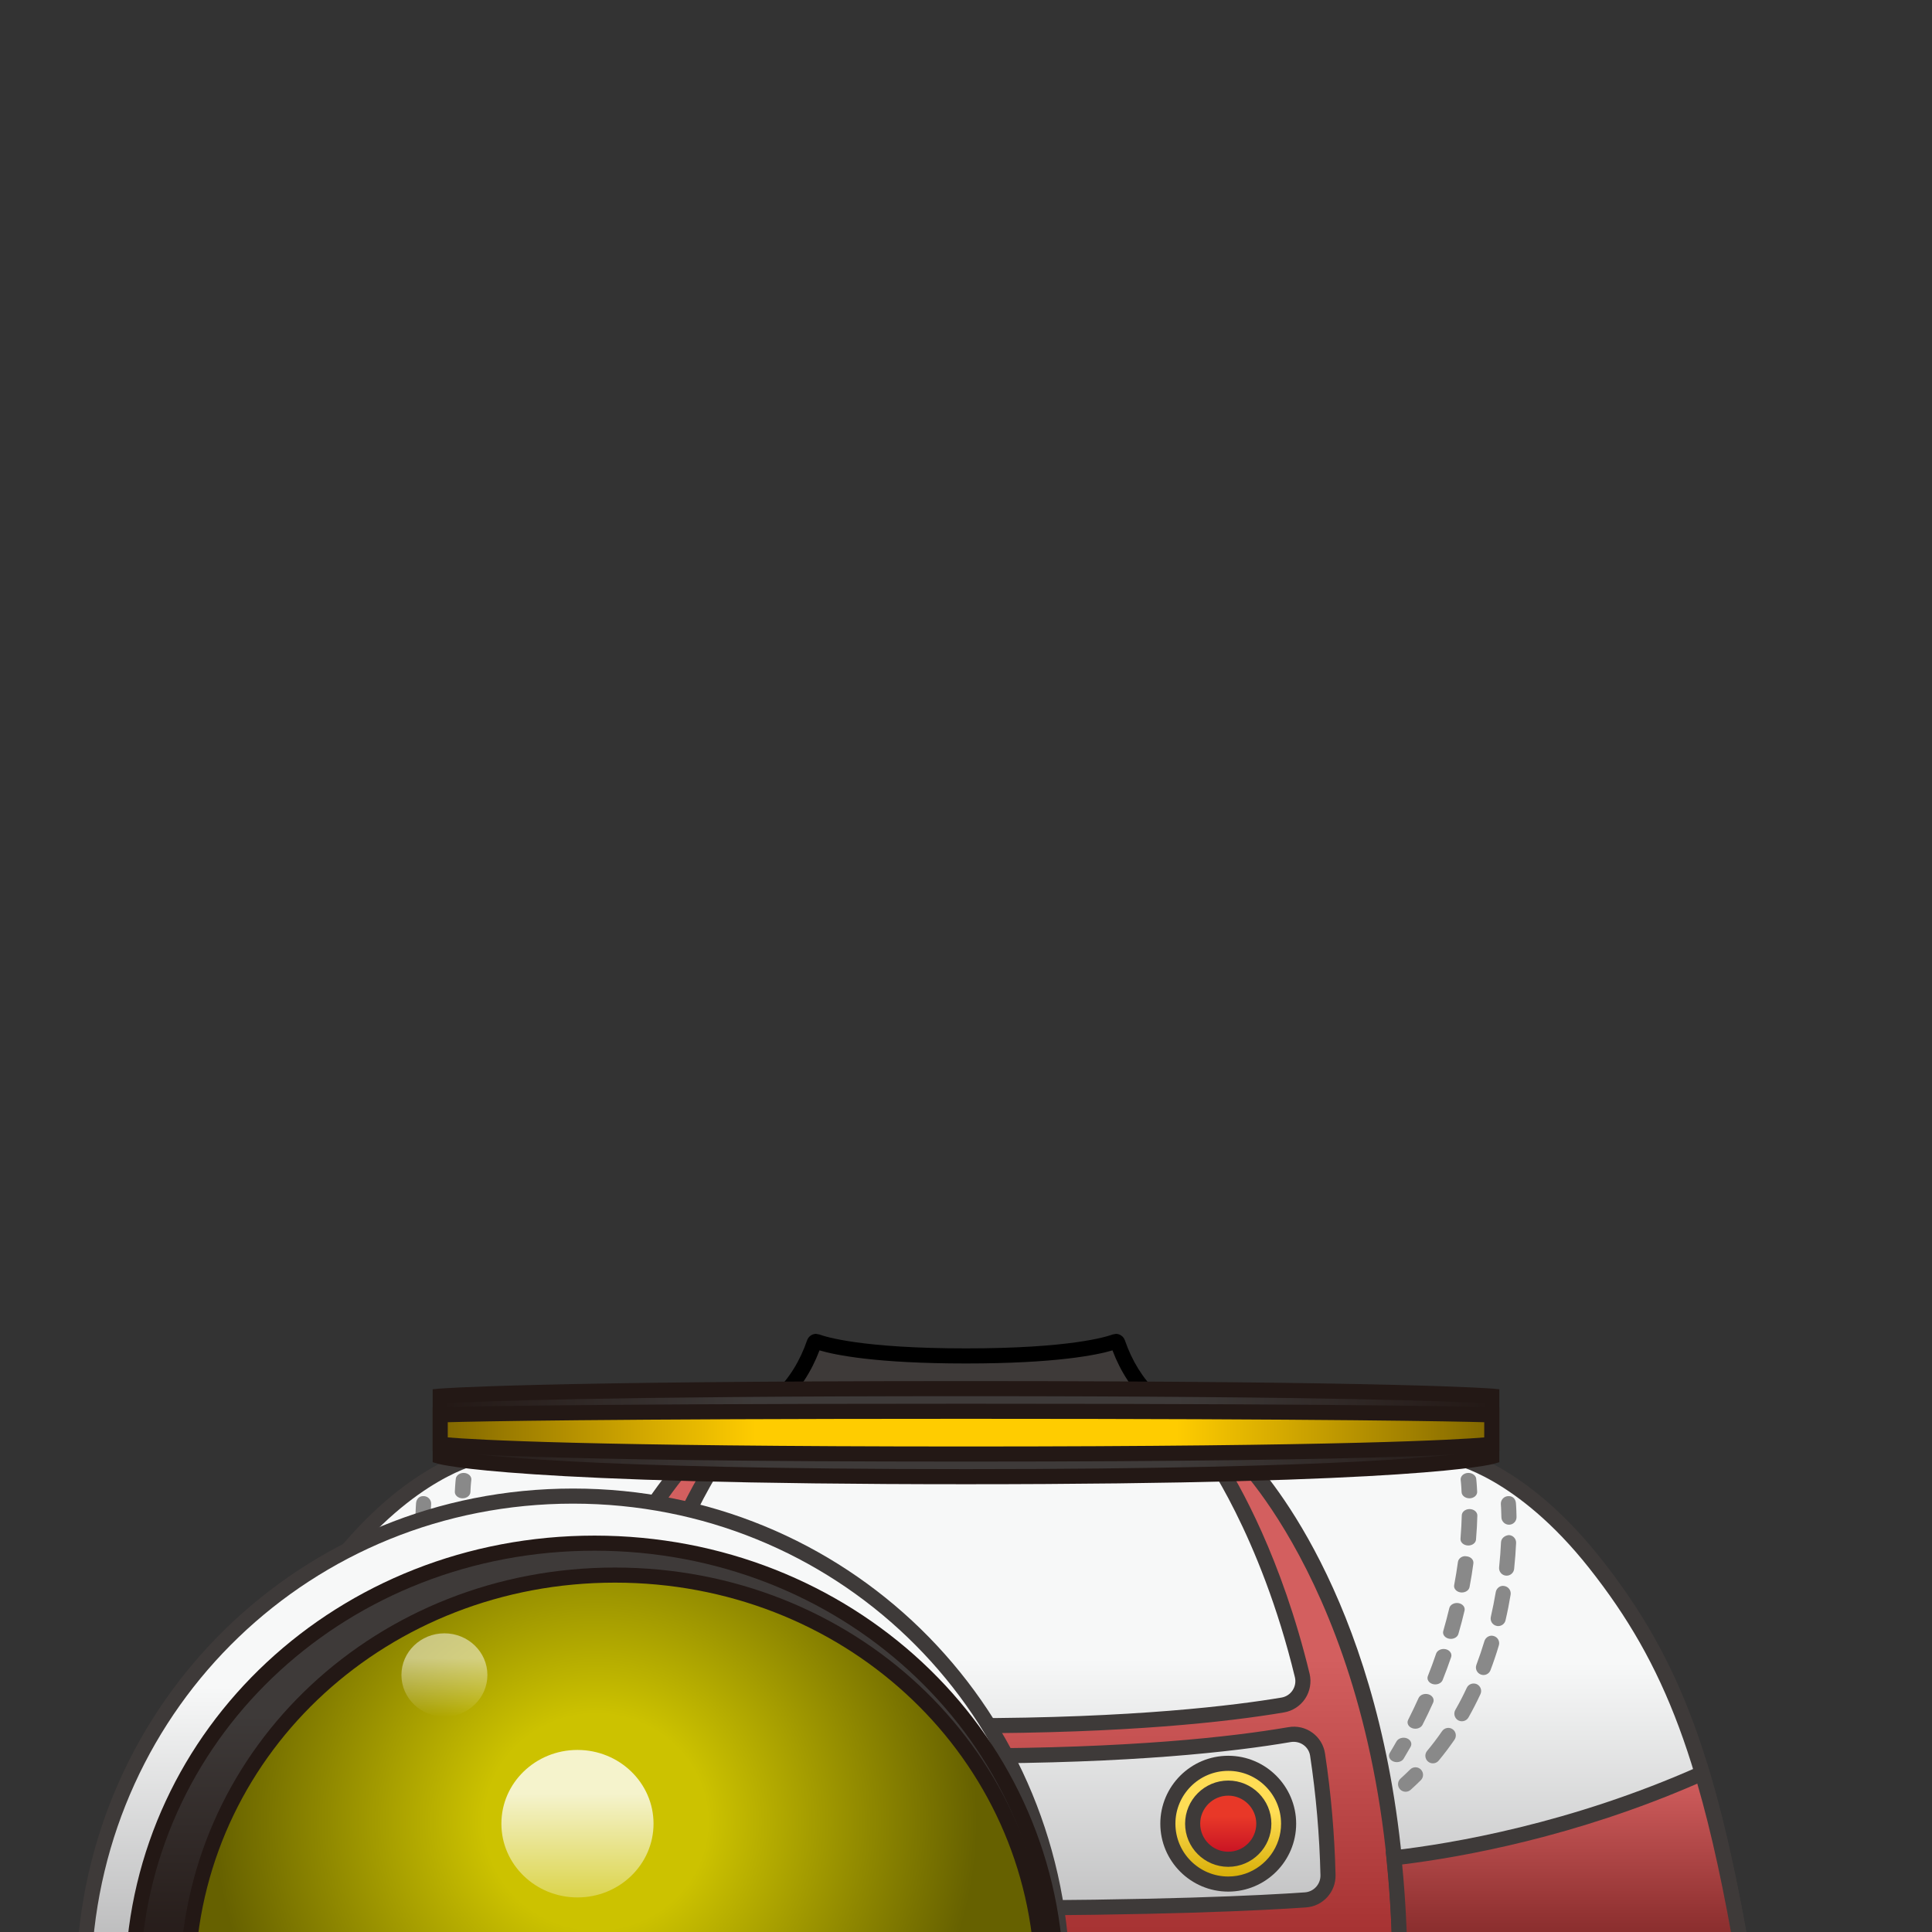 <?xml version="1.0" encoding="UTF-8" standalone="no"?>
<!-- Generator: Adobe Illustrator 18.0.0, SVG Export Plug-In . SVG Version: 6.00 Build 0)  -->

<svg
   xmlns:dc="http://purl.org/dc/elements/1.1/"
   xmlns:cc="http://creativecommons.org/ns#"
   xmlns:rdf="http://www.w3.org/1999/02/22-rdf-syntax-ns#"
   xmlns:svg="http://www.w3.org/2000/svg"
   xmlns="http://www.w3.org/2000/svg"
   xmlns:sodipodi="http://sodipodi.sourceforge.net/DTD/sodipodi-0.dtd"
   xmlns:inkscape="http://www.inkscape.org/namespaces/inkscape"
   version="1.1"
   id="レイヤー_1"
   x="0px"
   y="0px"
   width="64px"
   height="64px"
   viewBox="0 0 64 64"
   style="enable-background:new 0 0 64 64;"
   xml:space="preserve"
   sodipodi:docname="overlay_rd.svg"
   inkscape:version="0.92.3 (2405546, 2018-03-11)"><rect x="0" y="0" width="64" height="64" fill="#333333" stroke="none"/><defs
   id="defs259" /><sodipodi:namedview
   pagecolor="#ffffff"
   bordercolor="#666666"
   borderopacity="1"
   objecttolerance="10"
   gridtolerance="10"
   guidetolerance="10"
   inkscape:pageopacity="0"
   inkscape:pageshadow="2"
   inkscape:window-width="1920"
   inkscape:window-height="1020"
   id="namedview257"
   showgrid="false"
   inkscape:zoom="10.429825"
   inkscape:cx="5.0092322"
   inkscape:cy="20.108891"
   inkscape:window-x="0"
   inkscape:window-y="28"
   inkscape:window-maximized="1"
   inkscape:current-layer="g205" />
<g
   id="g11">
	<linearGradient
   id="SVGID_1_"
   gradientUnits="userSpaceOnUse"
   x1="32"
   y1="44.437"
   x2="32"
   y2="65.365">
		<stop
   offset="0.4"
   style="stop-color:#3E3A39"
   id="stop2" />
		<stop
   offset="1"
   style="stop-color:#231815"
   id="stop4" />
	</linearGradient>
	<path
   style="fill:url(#SVGID_1_);"
   d="M52.017,56.426c0-6.799-6.605-7.447-11.99-9.066   c-1.665-0.501-2.558-1.6-3-2.879c-0.012-0.035-0.047-0.053-0.082-0.04   C36.675,44.541,35.431,44.917,32,44.917s-4.675-0.376-4.945-0.476   c-0.035-0.013-0.07,0.005-0.082,0.04c-0.442,1.279-1.335,2.379-3,2.879   c-5.385,1.619-11.99,2.266-11.99,9.066l-0.124,8.939h40.283L52.017,56.426z"
   id="path7" />
	<path
   d="M52.396,65.615H11.605l0.128-9.192c0-6.03,5.007-7.366,9.85-8.658   c0.782-0.208,1.562-0.416,2.318-0.644c1.404-0.423,2.358-1.338,2.835-2.721   c0.044-0.128,0.164-0.214,0.296-0.214l0.108,0.02   C27.349,44.283,28.556,44.667,32,44.667s4.651-0.384,4.858-0.461l0.108-0.02   c0.132,0,0.25,0.084,0.296,0.21c0.479,1.387,1.433,2.302,2.837,2.725   c0.756,0.228,1.535,0.436,2.318,0.644c4.842,1.292,9.85,2.628,9.85,8.662   L52.396,65.615z M12.112,65.115h39.776l-0.12-8.685   c0-5.654-4.604-6.882-9.479-8.183c-0.788-0.21-1.573-0.42-2.334-0.648   c-1.509-0.454-2.552-1.418-3.103-2.866C36.341,44.885,34.981,45.167,32,45.167   c-2.981,0-4.34-0.282-4.853-0.434c-0.551,1.448-1.594,2.412-3.102,2.866   c-0.761,0.229-1.546,0.438-2.333,0.648c-4.875,1.3-9.479,2.528-9.479,8.179   L12.112,65.115z"
   id="path9" />
</g>
<g
   id="g205">
	<g
   id="g22">
		<linearGradient
   id="SVGID_2_"
   gradientUnits="userSpaceOnUse"
   x1="32"
   y1="48"
   x2="32"
   y2="65.365">
			<stop
   offset="0.4"
   style="stop-color:#F7F8F8"
   id="stop13" />
			<stop
   offset="1"
   style="stop-color:#B5B5B6"
   id="stop15" />
		</linearGradient>
		<path
   style="fill:url(#SVGID_2_);"
   d="M42,48H22c-6.583,4.333-6,17.365-6,17.365h16h16    C48,65.365,48.583,52.333,42,48z"
   id="path18" />
		<path
   style="fill:#3E3A39;"
   d="M48.239,65.615H15.761l-0.01-0.239    c-0.024-0.537-0.514-13.224,6.112-17.585L21.925,47.75h20.15l0.062,0.041    c6.625,4.361,6.136,17.048,6.112,17.585L48.239,65.615z M16.243,65.115h31.514    C47.791,63.338,47.767,52.173,41.925,48.25H22.076    C16.233,52.173,16.208,63.338,16.243,65.115z"
   id="path20" />
	</g>
	<g
   id="g33">
		<linearGradient
   id="SVGID_3_"
   gradientUnits="userSpaceOnUse"
   x1="32"
   y1="48"
   x2="32"
   y2="65.365">
			<stop
   offset="0.4"
   style="stop-color:#d35f5f;stop-opacity:1"
   id="stop24" />
			<stop
   offset="1"
   style="stop-color:#a02c2c;stop-opacity:1"
   id="stop26" />
		</linearGradient>
		<path
   style="fill:url(#SVGID_3_);"
   d="M42,48h-2c0,0,1.963,2.648,3.139,7.502    c0.109,0.45-0.189,0.902-0.645,0.978C40.799,56.765,37.444,57.167,32,57.167    s-8.799-0.402-10.493-0.687c-0.457-0.077-0.754-0.528-0.645-0.978    C22.037,50.648,24,48,24,48h-2c-6.583,4.333-6,17.365-6,17.365h16h16    C48,65.365,48.583,52.333,42,48z M32,63.208c-6.465,0-9.863-0.175-11.243-0.272    c-0.428-0.03-0.758-0.395-0.748-0.824c0.034-1.432,0.16-2.76,0.346-3.989    c0.067-0.443,0.485-0.739,0.927-0.663C23.008,57.757,26.408,58.167,32,58.167    s8.992-0.41,10.718-0.707c0.442-0.076,0.86,0.22,0.927,0.663    c0.185,1.228,0.312,2.556,0.346,3.989c0.01,0.429-0.32,0.795-0.748,0.824    C41.863,63.033,38.465,63.208,32,63.208z"
   id="path29" />
		<path
   style="fill:#3E3A39;"
   d="M48.239,65.615H15.761l-0.01-0.239    c-0.024-0.537-0.514-13.224,6.112-17.585L21.925,47.75h2.571l-0.295,0.398    c-0.019,0.026-1.948,2.672-3.096,7.412c-0.036,0.149-0.009,0.304,0.076,0.433    c0.085,0.13,0.216,0.215,0.368,0.241C23.064,56.489,26.438,56.917,32,56.917    s8.936-0.428,10.452-0.683c0.151-0.026,0.281-0.111,0.367-0.24    c0.085-0.13,0.112-0.284,0.076-0.434c-1.149-4.749-3.077-7.386-3.097-7.412    L39.503,47.75h2.572l0.062,0.041c6.625,4.361,6.136,17.048,6.112,17.585L48.239,65.615z     M16.243,65.115h31.514C47.791,63.338,47.767,52.173,41.925,48.25h-1.454    c0.586,0.913,1.983,3.362,2.911,7.193c0.067,0.282,0.015,0.583-0.146,0.826    c-0.16,0.242-0.416,0.409-0.701,0.457C40.664,57.042,37.318,57.417,32,57.417    s-8.665-0.375-10.535-0.69c-0.286-0.048-0.542-0.215-0.702-0.458    s-0.213-0.544-0.145-0.825c0.928-3.831,2.326-6.28,2.911-7.193h-1.453    C16.233,52.173,16.208,63.338,16.243,65.115z M32,63.458    c-6.419,0-9.81-0.171-11.261-0.272c-0.562-0.038-0.993-0.513-0.98-1.079    c0.032-1.343,0.149-2.695,0.349-4.02c0.087-0.573,0.628-0.977,1.217-0.872    C23.194,57.535,26.564,57.917,32,57.917c5.437,0,8.807-0.382,10.677-0.702    c0.589-0.104,1.13,0.299,1.216,0.872c0.199,1.316,0.316,2.669,0.349,4.02    c0.013,0.567-0.418,1.041-0.981,1.079C41.811,63.287,38.419,63.458,32,63.458z     M21.143,57.699c-0.273,0-0.5,0.194-0.541,0.462    c-0.196,1.304-0.312,2.635-0.343,3.957c-0.007,0.299,0.219,0.549,0.515,0.569    C22.218,62.788,25.597,62.958,32,62.958s9.782-0.17,11.226-0.271    c0.296-0.021,0.522-0.271,0.516-0.569c-0.031-1.33-0.147-2.661-0.343-3.957    c-0.045-0.298-0.325-0.501-0.637-0.454C40.872,58.031,37.472,58.417,32,58.417    c-5.471,0-8.872-0.386-10.76-0.71C21.207,57.702,21.175,57.699,21.143,57.699z"
   id="path31" />
	</g>
	<g
   id="g57">
		<g
   id="g44">
			<linearGradient
   id="SVGID_4_"
   gradientUnits="userSpaceOnUse"
   x1="49.451"
   y1="48.249"
   x2="49.451"
   y2="65.365">
				<stop
   offset="0.4"
   style="stop-color:#F7F8F8"
   id="stop35" />
				<stop
   offset="1"
   style="stop-color:#B5B5B6"
   id="stop37" />
			</linearGradient>
			<path
   style="fill:url(#SVGID_4_);"
   d="M48.139,48.249c0,0,2.203,0.386,4.695,3.533     c2.75,3.474,3.904,7.026,5,13.583l-11.461-0     c0-12.032-5.304-17.116-5.304-17.116H48.139z"
   id="path40" />
			<path
   style="fill:#3E3A39;"
   d="M58.128,65.615H46.123v-0.25c0-11.77-5.176-16.886-5.228-16.936     l-0.447-0.431h7.69c0.137,0.021,2.369,0.442,4.891,3.628     c2.649,3.348,3.877,6.676,5.051,13.697L58.128,65.615z M46.622,65.115h10.915     c-1.142-6.727-2.347-9.953-4.9-13.178c-2.391-3.021-4.521-3.438-4.542-3.442     l-6.455,0.004C42.883,49.947,46.562,55.078,46.622,65.115z"
   id="path42" />
		</g>
		<g
   id="g55">
			<linearGradient
   id="SVGID_5_"
   gradientUnits="userSpaceOnUse"
   x1="52.004"
   y1="58.742"
   x2="52.004"
   y2="65.365">
				<stop
   offset="0"
   style="stop-color:#d35f5f;stop-opacity:1"
   id="stop46" />
				<stop
   offset="1"
   style="stop-color:#782121;stop-opacity:1"
   id="stop48" />
			</linearGradient>
			<path
   style="fill:url(#SVGID_5_);"
   d="M46.373,65.365H57.833     c-0.44-2.63-0.891-4.771-1.448-6.623c-4.267,1.9-8.216,2.572-10.21,2.802     C46.297,62.734,46.373,63.999,46.373,65.365z"
   id="path51" />
			<path
   style="fill:#3E3A39;"
   d="M58.128,65.615H46.123v-0.25c0-1.259-0.064-2.501-0.196-3.796     l-0.024-0.245l0.245-0.028c1.959-0.226,5.882-0.887,10.136-2.782l0.259-0.115     l0.082,0.271c0.526,1.749,0.989,3.863,1.455,6.654L58.128,65.615z      M46.622,65.115h10.915c-0.422-2.485-0.842-4.417-1.312-6.03     c-4.044,1.761-7.762,2.429-9.777,2.678     C46.558,62.902,46.615,64.004,46.622,65.115z"
   id="path53" />
		</g>
	</g>
	<g
   id="g81">
		<g
   id="g68">
			
				<linearGradient
   id="SVGID_6_"
   gradientUnits="userSpaceOnUse"
   x1="49.451"
   y1="48.249"
   x2="49.451"
   y2="65.365"
   gradientTransform="matrix(-1 0 0 1 64 0)">
				<stop
   offset="0.4"
   style="stop-color:#F7F8F8"
   id="stop59" />
				<stop
   offset="1"
   style="stop-color:#B5B5B6"
   id="stop61" />
			</linearGradient>
			<path
   style="fill:url(#SVGID_6_);"
   d="M15.861,48.249c0,0-2.203,0.386-4.695,3.533     c-2.75,3.474-3.904,7.026-5,13.583l11.461-0     c0-12.032,5.304-17.116,5.304-17.116H15.861z"
   id="path64" />
			<path
   style="fill:#3E3A39;"
   d="M17.877,65.615H5.871l0.049-0.291     c1.174-7.023,2.402-10.352,5.051-13.697c2.521-3.186,4.754-3.607,4.848-3.624     l7.733-0.004l-0.447,0.431c-0.052,0.05-5.228,5.166-5.228,16.936V65.615z      M6.462,65.115H17.378c0.06-10.037,3.739-15.167,4.982-16.616h-6.499     c0.023,0-2.107,0.418-4.499,3.438C8.811,55.161,7.606,58.387,6.462,65.115z"
   id="path66" />
		</g>
		<g
   id="g79">
			
				<linearGradient
   id="SVGID_7_"
   gradientUnits="userSpaceOnUse"
   x1="52.004"
   y1="58.742"
   x2="52.004"
   y2="65.365"
   gradientTransform="matrix(-1 0 0 1 64 0)">
				<stop
   offset="0"
   style="stop-color:#8FC31F"
   id="stop70" />
				<stop
   offset="1"
   style="stop-color:#00913A"
   id="stop72" />
			</linearGradient>
			<path
   style="fill:url(#SVGID_7_);"
   d="M17.627,65.365H6.167     c0.44-2.63,0.891-4.771,1.448-6.623c4.267,1.9,8.216,2.572,10.21,2.802     C17.703,62.734,17.627,63.999,17.627,65.365z"
   id="path75" />
			<path
   style="fill:#3E3A39;"
   d="M17.877,65.615H5.871l0.049-0.291     c0.474-2.834,0.923-4.886,1.456-6.654l0.082-0.271l0.259,0.115     c4.254,1.896,8.177,2.557,10.137,2.782l0.245,0.028l-0.025,0.245     c-0.132,1.29-0.196,2.531-0.196,3.796V65.615z M6.462,65.115H17.378     C17.386,64,17.443,62.898,17.552,61.763c-2.015-0.249-5.733-0.917-9.778-2.678     C7.3,60.71,6.891,62.595,6.462,65.115z"
   id="path77" />
		</g>
	</g>
	<g
   id="g147">
		<g
   id="g97">
			<path
   style="fill:#898989;"
   d="M48.312,53.105c-0.138-0.022-0.275,0.052-0.302,0.167     c-0.059,0.245-0.126,0.498-0.2,0.757c-0.033,0.113,0.052,0.228,0.191,0.255     c0.02,0.004,0.04,0.006,0.059,0.006c0.117,0,0.223-0.065,0.251-0.163     c0.077-0.264,0.145-0.522,0.204-0.774     C48.542,53.239,48.452,53.128,48.312,53.105z"
   id="path83" />
			<path
   style="fill:#898989;"
   d="M47.891,54.632c-0.138-0.03-0.28,0.035-0.318,0.147     c-0.083,0.242-0.172,0.49-0.273,0.741c-0.044,0.111,0.029,0.231,0.164,0.267     c0.027,0.007,0.054,0.011,0.081,0.011c0.109,0,0.209-0.056,0.245-0.146     c0.103-0.257,0.196-0.51,0.281-0.759C48.108,54.781,48.028,54.664,47.891,54.632     z"
   id="path85" />
			<path
   style="fill:#898989;"
   d="M47.322,56.127c-0.137-0.041-0.282,0.017-0.331,0.125     c-0.107,0.237-0.222,0.478-0.344,0.72c-0.055,0.108,0.007,0.232,0.138,0.277     c0.032,0.012,0.066,0.017,0.1,0.017c0.101,0,0.196-0.049,0.238-0.13     c0.127-0.248,0.244-0.494,0.353-0.736     C47.523,56.289,47.455,56.168,47.322,56.127z"
   id="path87" />
			<path
   style="fill:#898989;"
   d="M48.686,49.99c-0.001,0-0.003,0-0.005,0     c-0.14,0-0.255,0.092-0.258,0.208c-0.006,0.229-0.019,0.488-0.042,0.772     c-0.01,0.117,0.097,0.218,0.239,0.226c0.006,0.001,0.012,0.001,0.018,0.001     c0.135,0,0.248-0.085,0.257-0.197c0.025-0.292,0.038-0.558,0.044-0.793     C48.942,50.09,48.829,49.993,48.686,49.99z"
   id="path89" />
			<path
   style="fill:#898989;"
   d="M48.58,51.555c-0.139-0.029-0.269,0.071-0.284,0.187     c-0.033,0.243-0.075,0.499-0.125,0.767c-0.022,0.115,0.075,0.223,0.216,0.242     c0.013,0.002,0.026,0.002,0.039,0.002c0.125,0,0.235-0.074,0.255-0.18     c0.052-0.273,0.094-0.535,0.127-0.785C48.823,51.672,48.722,51.567,48.58,51.555     z"
   id="path91" />
			<path
   style="fill:#898989;"
   d="M46.27,58.373c-0.038,0-0.078-0.007-0.114-0.022     c-0.128-0.052-0.18-0.18-0.118-0.284c0.078-0.128,0.151-0.255,0.223-0.381     c0.061-0.106,0.215-0.15,0.342-0.103c0.129,0.05,0.185,0.175,0.125,0.281     c-0.074,0.129-0.149,0.259-0.227,0.389     C46.457,58.33,46.365,58.373,46.27,58.373z"
   id="path93" />
			<path
   style="fill:#898989;"
   d="M48.675,49.633c-0.138,0-0.253-0.09-0.258-0.204     c-0.011-0.257-0.029-0.4-0.03-0.404c-0.014-0.116,0.088-0.22,0.23-0.232     c0.133-0.012,0.268,0.071,0.284,0.188c0,0,0.019,0.152,0.032,0.434     c0.005,0.117-0.106,0.215-0.249,0.219C48.681,49.633,48.678,49.633,48.675,49.633z     "
   id="path95" />
		</g>
		<g
   id="g113">
			<path
   style="fill:#898989;"
   d="M15.38,51.196c0.142-0.007,0.249-0.109,0.239-0.226     c-0.023-0.284-0.036-0.543-0.042-0.772c-0.003-0.116-0.118-0.208-0.258-0.208     c-0.002,0-0.004,0-0.005,0c-0.143,0.002-0.256,0.099-0.253,0.216     c0.006,0.236,0.019,0.501,0.044,0.793c0.009,0.112,0.122,0.197,0.257,0.197     C15.368,51.197,15.374,51.197,15.38,51.196z"
   id="path99" />
			<path
   style="fill:#898989;"
   d="M15.614,52.75c0.141-0.018,0.238-0.127,0.216-0.242     c-0.05-0.268-0.092-0.524-0.125-0.767c-0.015-0.116-0.145-0.216-0.284-0.187     c-0.142,0.012-0.244,0.117-0.228,0.233c0.033,0.25,0.075,0.512,0.127,0.785     c0.02,0.105,0.13,0.18,0.255,0.18     C15.588,52.753,15.601,52.752,15.614,52.75z"
   id="path101" />
			<path
   style="fill:#898989;"
   d="M15.999,54.284c0.139-0.027,0.225-0.141,0.191-0.255     c-0.075-0.259-0.141-0.512-0.2-0.757c-0.027-0.115-0.164-0.189-0.302-0.167     c-0.14,0.022-0.231,0.134-0.203,0.248c0.059,0.252,0.128,0.51,0.204,0.774     c0.028,0.098,0.134,0.163,0.251,0.163     C15.959,54.29,15.979,54.289,15.999,54.284z"
   id="path103" />
			<path
   style="fill:#898989;"
   d="M16.7,55.52c-0.101-0.251-0.19-0.498-0.273-0.741     c-0.038-0.113-0.18-0.177-0.318-0.147c-0.137,0.032-0.218,0.149-0.179,0.261     c0.085,0.249,0.178,0.501,0.281,0.759c0.035,0.089,0.136,0.146,0.245,0.146     c0.026,0,0.053-0.003,0.081-0.011C16.671,55.751,16.745,55.631,16.7,55.52z"
   id="path105" />
			<path
   style="fill:#898989;"
   d="M17.354,56.972c-0.123-0.242-0.238-0.482-0.344-0.72     c-0.049-0.108-0.194-0.165-0.331-0.125c-0.133,0.041-0.201,0.162-0.152,0.272     c0.109,0.242,0.226,0.488,0.353,0.736c0.041,0.081,0.137,0.13,0.238,0.13     c0.033,0,0.067-0.005,0.1-0.017C17.347,57.203,17.409,57.079,17.354,56.972z"
   id="path107" />
			<path
   style="fill:#898989;"
   d="M15.325,49.633c0.138,0,0.253-0.09,0.258-0.204     c0.011-0.257,0.029-0.4,0.03-0.404c0.014-0.116-0.088-0.22-0.23-0.232     c-0.133-0.012-0.268,0.071-0.284,0.188c0,0-0.019,0.152-0.032,0.434     c-0.005,0.117,0.106,0.215,0.249,0.219C15.319,49.633,15.322,49.633,15.325,49.633     z"
   id="path109" />
			<path
   style="fill:#898989;"
   d="M17.73,58.373c0.038,0,0.078-0.007,0.114-0.022     c0.128-0.052,0.18-0.18,0.118-0.284c-0.078-0.128-0.151-0.255-0.223-0.381     c-0.061-0.106-0.215-0.15-0.342-0.103c-0.129,0.05-0.185,0.175-0.125,0.281     c0.074,0.129,0.149,0.259,0.227,0.389     C17.543,58.33,17.635,58.373,17.73,58.373z"
   id="path111" />
		</g>
		<g
   id="g129">
			<path
   style="fill:#898989;"
   d="M49.987,50.508c0.001,0,0.003,0,0.004,0     c0.139-0.002,0.248-0.116,0.246-0.254c-0.005-0.296-0.02-0.464-0.02-0.464     c-0.012-0.137-0.112-0.246-0.271-0.228c-0.137,0.012-0.239,0.133-0.228,0.271     c0,0.004,0.013,0.159,0.018,0.429C49.739,50.398,49.852,50.508,49.987,50.508z"
   id="path115" />
			<path
   style="fill:#898989;"
   d="M48.588,55.912c-0.114,0.246-0.24,0.491-0.379,0.733     c-0.067,0.12-0.025,0.273,0.094,0.342c0.039,0.021,0.082,0.032,0.124,0.032     c0.087,0,0.171-0.046,0.218-0.126c0.145-0.256,0.276-0.513,0.396-0.771     c0.059-0.125,0.004-0.273-0.121-0.332C48.796,55.735,48.646,55.787,48.588,55.912z"
   id="path117" />
			<path
   style="fill:#898989;"
   d="M47.771,57.346c-0.153,0.223-0.319,0.442-0.497,0.656     c-0.088,0.106-0.073,0.265,0.032,0.353c0.047,0.039,0.104,0.058,0.16,0.058     c0.071,0,0.143-0.03,0.192-0.09c0.188-0.226,0.361-0.457,0.524-0.693     c0.078-0.113,0.05-0.27-0.064-0.348     C48.007,57.205,47.851,57.232,47.771,57.346z"
   id="path119" />
			<path
   style="fill:#898989;"
   d="M49.484,54.196c-0.129-0.043-0.271,0.036-0.311,0.168     c-0.078,0.259-0.166,0.521-0.265,0.784c-0.049,0.13,0.016,0.273,0.145,0.322     c0.029,0.012,0.06,0.017,0.089,0.017c0.101,0,0.196-0.062,0.233-0.161     c0.104-0.274,0.196-0.549,0.276-0.819C49.692,54.375,49.617,54.235,49.484,54.196z"
   id="path121" />
			<path
   style="fill:#898989;"
   d="M49.985,50.852c-0.132,0.01-0.255,0.101-0.262,0.238     c-0.012,0.25-0.031,0.529-0.063,0.83c-0.014,0.138,0.086,0.261,0.223,0.275     c0.009,0.001,0.018,0.001,0.026,0.001c0.127,0,0.235-0.096,0.249-0.224     c0.032-0.312,0.054-0.602,0.065-0.859C50.229,50.976,50.123,50.858,49.985,50.852z"
   id="path123" />
			<path
   style="fill:#898989;"
   d="M49.835,52.539c-0.136-0.03-0.264,0.069-0.287,0.205     c-0.045,0.263-0.098,0.535-0.162,0.815c-0.031,0.135,0.052,0.269,0.187,0.3     c0.019,0.005,0.038,0.007,0.057,0.007c0.114,0,0.217-0.078,0.243-0.193     c0.068-0.29,0.123-0.574,0.168-0.847     C50.063,52.69,49.972,52.562,49.835,52.539z"
   id="path125" />
			<path
   style="fill:#898989;"
   d="M46.713,58.616c-0.103,0.103-0.21,0.203-0.319,0.302     c-0.103,0.093-0.11,0.251-0.018,0.354c0.05,0.055,0.117,0.082,0.186,0.082     c0.06,0,0.12-0.021,0.168-0.064c0.115-0.104,0.229-0.211,0.337-0.319     c0.098-0.098,0.098-0.256,0-0.354S46.811,58.519,46.713,58.616z"
   id="path127" />
		</g>
		<g
   id="g145">
			<path
   style="fill:#898989;"
   d="M14.013,50.508c-0.001,0-0.003,0-0.004,0     c-0.139-0.002-0.248-0.116-0.246-0.254c0.005-0.296,0.02-0.464,0.02-0.464     c0.012-0.137,0.112-0.246,0.271-0.228c0.137,0.012,0.239,0.133,0.228,0.271     c0,0.004-0.013,0.159-0.018,0.429C14.261,50.398,14.148,50.508,14.013,50.508z"
   id="path131" />
			<path
   style="fill:#898989;"
   d="M15.412,55.912c0.114,0.246,0.24,0.491,0.379,0.733     c0.067,0.12,0.025,0.273-0.094,0.342c-0.039,0.021-0.082,0.032-0.124,0.032     c-0.087,0-0.171-0.046-0.218-0.126c-0.145-0.256-0.276-0.513-0.396-0.771     c-0.059-0.125-0.004-0.273,0.121-0.332C15.204,55.735,15.354,55.787,15.412,55.912z     "
   id="path133" />
			<path
   style="fill:#898989;"
   d="M16.229,57.346c0.153,0.223,0.319,0.442,0.497,0.656     c0.088,0.106,0.073,0.265-0.032,0.353c-0.047,0.039-0.104,0.058-0.16,0.058     c-0.071,0-0.143-0.03-0.192-0.09c-0.188-0.226-0.361-0.457-0.524-0.693     c-0.078-0.113-0.05-0.27,0.064-0.348     C15.993,57.205,16.149,57.232,16.229,57.346z"
   id="path135" />
			<path
   style="fill:#898989;"
   d="M14.516,54.196c0.129-0.043,0.271,0.036,0.311,0.168     c0.078,0.259,0.166,0.521,0.265,0.784c0.049,0.13-0.016,0.273-0.145,0.322     c-0.029,0.012-0.06,0.017-0.089,0.017c-0.101,0-0.196-0.062-0.233-0.161     c-0.104-0.274-0.196-0.549-0.276-0.819C14.308,54.375,14.383,54.235,14.516,54.196z"
   id="path137" />
			<path
   style="fill:#898989;"
   d="M14.015,50.852c0.132,0.01,0.255,0.101,0.262,0.238     c0.012,0.25,0.031,0.529,0.063,0.83c0.014,0.138-0.086,0.261-0.223,0.275     c-0.009,0.001-0.018,0.001-0.026,0.001c-0.127,0-0.235-0.096-0.249-0.224     c-0.032-0.312-0.054-0.602-0.065-0.859C13.771,50.976,13.877,50.858,14.015,50.852z     "
   id="path139" />
			<path
   style="fill:#898989;"
   d="M14.165,52.539c0.136-0.03,0.264,0.069,0.287,0.205     c0.045,0.263,0.098,0.535,0.162,0.815c0.031,0.135-0.052,0.269-0.187,0.3     c-0.019,0.005-0.038,0.007-0.057,0.007c-0.114,0-0.217-0.078-0.243-0.193     c-0.068-0.29-0.123-0.574-0.168-0.847     C13.937,52.69,14.028,52.562,14.165,52.539z"
   id="path141" />
			<path
   style="fill:#898989;"
   d="M17.287,58.616c0.103,0.103,0.21,0.203,0.319,0.302     c0.103,0.093,0.11,0.251,0.018,0.354c-0.05,0.055-0.117,0.082-0.186,0.082     c-0.06,0-0.12-0.021-0.168-0.064c-0.115-0.104-0.229-0.211-0.337-0.319     c-0.098-0.098-0.098-0.256,0-0.354S17.189,58.519,17.287,58.616z"
   id="path143" />
		</g>
	</g>
	<g
   id="g171">
		<g
   id="g158">
			<linearGradient
   id="SVGID_8_"
   gradientUnits="userSpaceOnUse"
   x1="40.686"
   y1="58.412"
   x2="40.686"
   y2="62.412">
				<stop
   offset="0.4"
   style="stop-color:#ffdd55;stop-opacity:1"
   id="stop149" />
				<stop
   offset="1"
   style="stop-color:#d4aa00;stop-opacity:1"
   id="stop151" />
			</linearGradient>
			<circle
   style="fill:url(#SVGID_8_);"
   cx="40.686"
   cy="60.412"
   r="2"
   id="circle154" />
			<path
   style="fill:#3e3a39"
   d="m 40.687,62.662 c -1.24,0 -2.25,-1.01 -2.25,-2.25 0,-1.24 1.01,-2.25 2.25,-2.25 1.24,0 2.25,1.01 2.25,2.25 0,1.24 -1.01,2.25 -2.25,2.25 z m 0,-4 c -0.965,0 -1.75,0.785 -1.75,1.75 0,0.965 0.785,1.75 1.75,1.75 0.199,0 0.391,-0.033 0.569,-0.095 0.686,-0.237 1.181,-0.889 1.181,-1.655 0,-0.965 -0.785,-1.75 -1.75,-1.75 z"
   id="path156"
   inkscape:connector-curvature="0"
   sodipodi:nodetypes="sssssssssss" />
		</g>
		<g
   id="g169">
			<linearGradient
   id="SVGID_9_"
   gradientUnits="userSpaceOnUse"
   x1="40.686"
   y1="59.233"
   x2="40.686"
   y2="61.591">
				<stop
   offset="0.4"
   style="stop-color:#E83828"
   id="stop160" />
				<stop
   offset="1"
   style="stop-color:#C30D23"
   id="stop162" />
			</linearGradient>
			<circle
   style="fill:url(#SVGID_9_);"
   cx="40.686"
   cy="60.412"
   r="1.179"
   id="circle165" />
			<path
   style="fill:#3E3A39;"
   d="M40.687,61.841c-0.788,0-1.429-0.641-1.429-1.429     s0.641-1.429,1.429-1.429s1.429,0.641,1.429,1.429S41.475,61.841,40.687,61.841z      M40.687,59.483c-0.512,0-0.929,0.417-0.929,0.929s0.417,0.929,0.929,0.929     s0.929-0.417,0.929-0.929S41.198,59.483,40.687,59.483z"
   id="path167" />
		</g>
	</g>
	<g
   id="g203">
		<g
   id="g186">
			<linearGradient
   id="SVGID_10_"
   gradientUnits="userSpaceOnUse"
   x1="14.583"
   y1="47.458"
   x2="49.417"
   y2="47.458">
				<stop
   offset="0"
   style="stop-color:#231815"
   id="stop173" />
				<stop
   offset="0.3"
   style="stop-color:#3E3A39"
   id="stop175" />
				<stop
   offset="0.7"
   style="stop-color:#3E3A39"
   id="stop177" />
				<stop
   offset="1"
   style="stop-color:#231815"
   id="stop179" />
			</linearGradient>
			<path
   style="fill:url(#SVGID_10_);"
   d="M32,46c-14.584,0-17.417,0.249-17.417,0.249v2     c0,0,2.334,0.668,17.417,0.668s17.417-0.668,17.417-0.668v-2     C49.417,46.249,46.584,46,32,46z"
   id="path182" />
			<path
   style="fill:#231815;"
   d="M32,49.167c-14.946,0-17.389-0.65-17.485-0.678L14.333,48.438     v-2.417L14.562,46C14.59,45.997,17.571,45.75,32,45.75c14.428,0,17.41,0.247,17.438,0.25     l0.229,0.021V48.438l-0.182,0.052C49.389,48.517,46.946,49.167,32,49.167z      M14.833,48.047C15.604,48.189,19.152,48.667,32,48.667     c12.844,0,16.394-0.478,17.167-0.62v-1.563C48.251,46.429,44.281,46.25,32,46.25     c-12.281,0-16.25,0.179-17.167,0.233V48.047z"
   id="path184" />
		</g>
		<g
   id="g201">
			<linearGradient
   id="SVGID_11_"
   gradientUnits="userSpaceOnUse"
   x1="14.583"
   y1="47.458"
   x2="49.417"
   y2="47.458">
				<stop
   offset="0"
   style="stop-color:#806600;stop-opacity:1"
   id="stop188" />
				<stop
   offset="0.3"
   style="stop-color:#ffcc00;stop-opacity:1"
   id="stop190" />
				<stop
   offset="0.7"
   style="stop-color:#ffcc00;stop-opacity:1"
   id="stop192" />
				<stop
   offset="1"
   style="stop-color:#806600;stop-opacity:1"
   id="stop194" />
			</linearGradient>
			<path
   style="fill:url(#SVGID_11_);"
   d="M32,46.75c-14.584,0-17.417,0.121-17.417,0.121v0.971     c0,0,2.334,0.324,17.417,0.324s17.417-0.324,17.417-0.324v-0.971     C49.417,46.871,46.584,46.75,32,46.75z"
   id="path197" />
			<path
   style="fill:#231815;"
   d="M32,48.417c-14.928,0-17.355-0.313-17.451-0.326l-0.216-0.03     v-1.429l0.239-0.011C14.601,46.62,17.577,46.5,32,46.5s17.399,0.12,17.428,0.121     l0.239,0.011v1.429l-0.216,0.03C49.355,48.104,46.929,48.417,32,48.417z      M14.833,47.616C15.685,47.688,19.406,47.917,32,47.917     c12.595,0,16.315-0.229,17.167-0.301v-0.503C48.23,47.087,44.245,47,32,47     c-12.246,0-16.23,0.087-17.167,0.113V47.616z"
   id="path199" />
		</g>
	</g>
</g>
<g
   id="g254">
	<g
   id="g216">
		<linearGradient
   id="SVGID_12_"
   gradientUnits="userSpaceOnUse"
   x1="18.982"
   y1="49.56"
   x2="18.982"
   y2="65.365">
			<stop
   offset="0.4"
   style="stop-color:#F7F8F8"
   id="stop207" />
			<stop
   offset="1"
   style="stop-color:#B5B5B6"
   id="stop209" />
		</linearGradient>
		<path
   style="fill:url(#SVGID_12_);"
   d="M35.193,65.365c-0.229-8.765-7.39-15.805-16.211-15.805    S3.001,56.6,2.772,65.365H35.193z"
   id="path212" />
		<path
   style="fill:#3E3A39;"
   d="M35.45,65.615H2.515l0.007-0.257    c0.235-8.999,7.466-16.048,16.461-16.048c8.995,0,16.226,7.049,16.461,16.048    L35.45,65.615z M3.03,65.115h31.904c-0.357-8.603-7.316-15.305-15.952-15.305    C10.346,49.811,3.387,56.513,3.03,65.115z"
   id="path214" />
	</g>
	<g
   id="g227">
		<linearGradient
   id="SVGID_13_"
   gradientUnits="userSpaceOnUse"
   x1="19.694"
   y1="51.119"
   x2="19.694"
   y2="65.365">
			<stop
   offset="0.4"
   style="stop-color:#3E3A39"
   id="stop218" />
			<stop
   offset="1"
   style="stop-color:#231815"
   id="stop220" />
		</linearGradient>
		<path
   style="fill:url(#SVGID_13_);"
   d="M34.991,65.365c-0.238-7.904-6.987-14.246-15.297-14.246    S4.636,57.461,4.397,65.365H34.991z"
   id="path223" />
		<path
   style="fill:#231815;"
   d="M35.248,65.615H4.14l0.008-0.258    c0.245-8.124,7.074-14.488,15.546-14.488s15.301,6.364,15.546,14.488    L35.248,65.615z M4.657,65.115h30.073c-0.372-7.729-6.926-13.746-15.037-13.746    S5.029,57.387,4.657,65.115z"
   id="path225" />
	</g>
	<g
   id="g238">
		
			<radialGradient
   id="SVGID_14_"
   cx="19.746"
   cy="60.334"
   r="12.629"
   gradientTransform="matrix(1 0 0 0.967 0 2.009)"
   gradientUnits="userSpaceOnUse">
			<stop
   offset="0.292"
   style="stop-color:#CCC200"
   id="stop229" />
			<stop
   offset="1"
   style="stop-color:#666100"
   id="stop231" />
		</radialGradient>
		<path
   style="fill:url(#SVGID_14_);"
   d="M34.531,65.365c-0.221-7.317-6.468-13.187-14.16-13.187    S6.432,58.048,6.211,65.365H34.531z"
   id="path234" />
		<path
   style="fill:#231815;"
   d="M34.789,65.615H5.953l0.008-0.258    c0.227-7.53,6.557-13.43,14.41-13.43S34.554,57.827,34.781,65.357    L34.789,65.615z M6.471,65.115h27.8c-0.354-7.136-6.409-12.688-13.9-12.688    S6.825,57.979,6.471,65.115z"
   id="path236" />
	</g>
	<linearGradient
   id="SVGID_15_"
   gradientUnits="userSpaceOnUse"
   x1="19.129"
   y1="62.855"
   x2="19.129"
   y2="57.969">
		<stop
   offset="0"
   style="stop-color:#FFFFFF;stop-opacity:0.3"
   id="stop240" />
		<stop
   offset="0.7"
   style="stop-color:#FFFFFF;stop-opacity:0.8"
   id="stop242" />
	</linearGradient>
	<ellipse
   style="fill:url(#SVGID_15_);"
   cx="19.129"
   cy="60.412"
   rx="2.52"
   ry="2.443"
   id="ellipse245" />
	<linearGradient
   id="SVGID_16_"
   gradientUnits="userSpaceOnUse"
   x1="14.722"
   y1="56.868"
   x2="14.722"
   y2="54.107">
		<stop
   offset="0"
   style="stop-color:#FFFFFF;stop-opacity:0"
   id="stop247" />
		<stop
   offset="0.7"
   style="stop-color:#FFFFFF;stop-opacity:0.5"
   id="stop249" />
	</linearGradient>
	<ellipse
   style="fill:url(#SVGID_16_);"
   cx="14.722"
   cy="55.487"
   rx="1.424"
   ry="1.381"
   id="ellipse252" />
</g>
</svg>